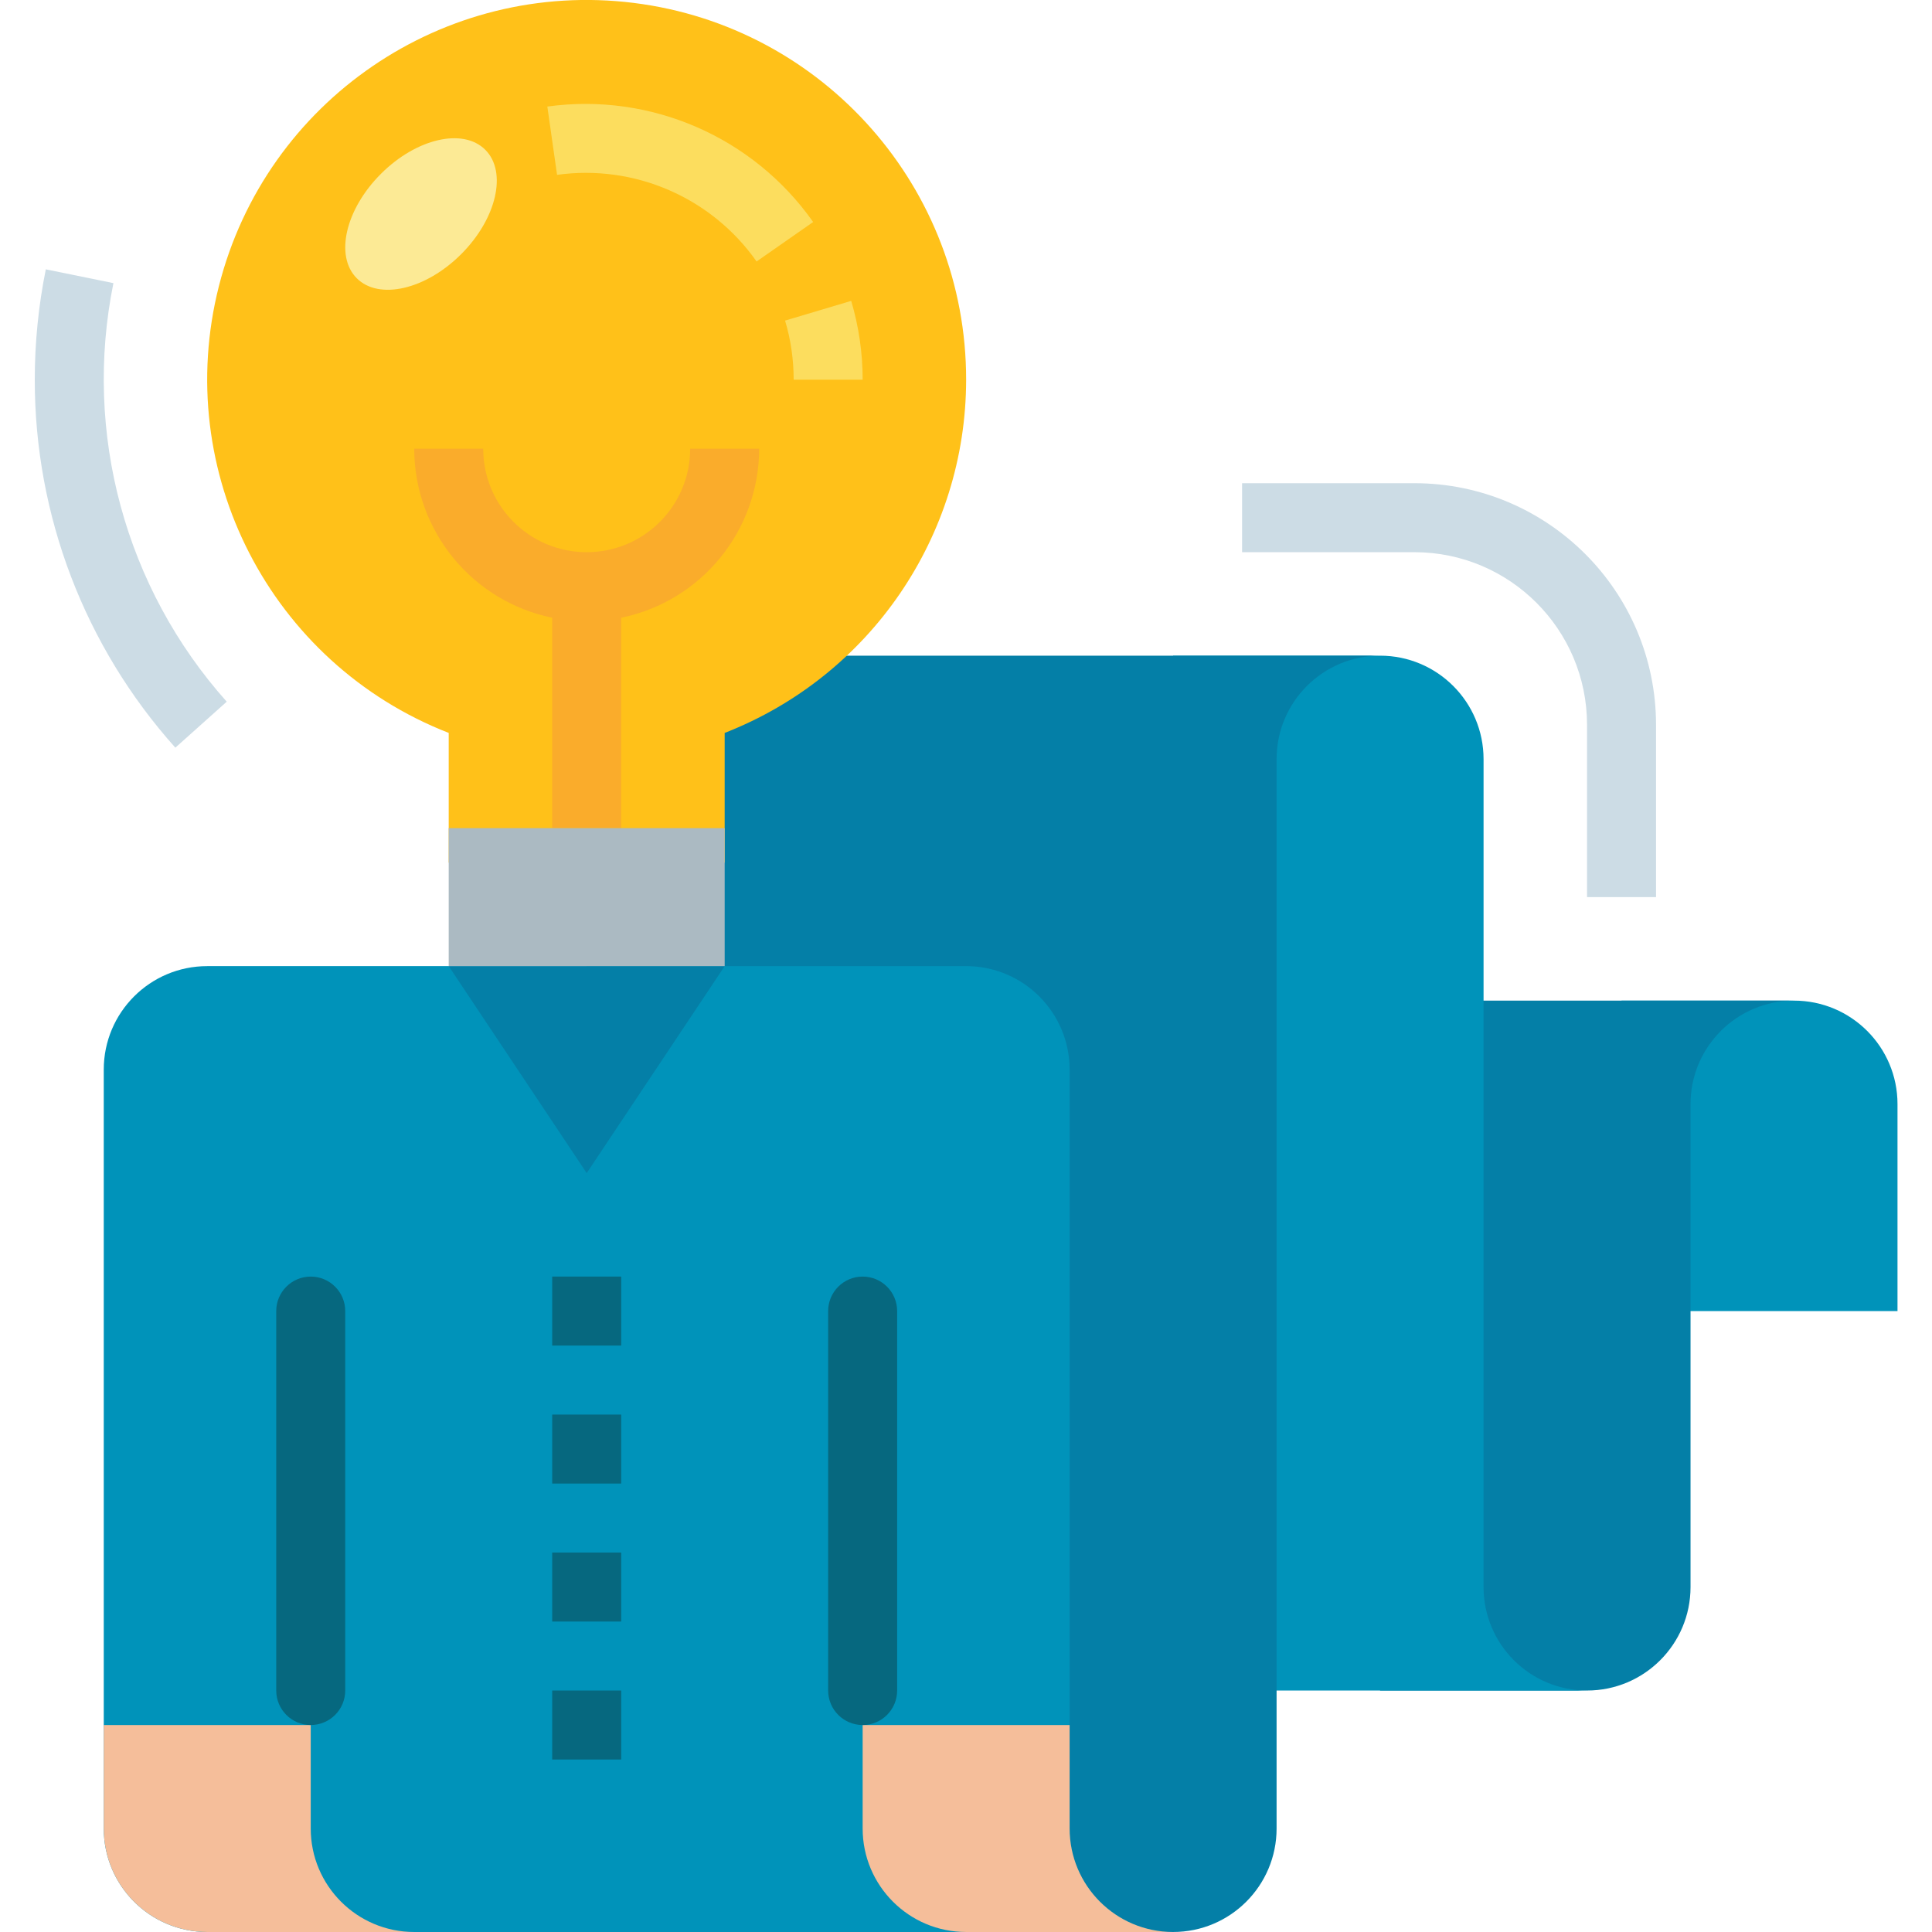 <svg height="448pt" viewBox="-8 0 448 448.064" width="448pt" xmlns="http://www.w3.org/2000/svg"><path d="m368.031 232.062h40c13.254 0 24 10.746 24 24v48h-64zm0 0" fill="#0093ba"/><path d="m408.031 232.062c-13.254 0-24 10.746-24 24v112c0 13.258-10.746 24-24 24h-48v-160zm0 0" fill="#047fa7"/><path d="m360.031 392.062c-13.254 0-24-10.742-24-24v-192c0-13.254-10.746-24-24-24h-48v240zm0 0" fill="#0093ba"/><path d="m312.031 152.062c-13.254 0-24 10.746-24 24v248c0 13.258-10.746 24-24 24h-136v-296zm0 0" fill="#047fa7"/><path d="m16.031 424.062v-176c0-13.254 10.746-24 24-24h176c13.254 0 24 10.746 24 24v176c0 13.258 10.746 24 24 24h-224c-13.254 0-24-10.742-24-24zm0 0" fill="#0093ba"/><path d="m192.031 424.062v-24h48v24c0 13.258 10.746 24 24 24h-48c-13.254 0-24-10.742-24-24zm0 0" fill="#f5be9a"/><path d="m16.031 424.062v-24h48v24c0 13.258 10.746 24 24 24h-48c-13.254 0-24-10.742-24-24zm0 0" fill="#f5be9a"/><path d="m216.031 88.062c.031-44.398-33.016-81.867-77.066-87.383-44.055-5.512-85.32 22.652-96.234 65.688-10.914 43.039 11.941 87.465 53.301 103.609v30.086h64v-30.086c33.75-13.176 55.973-45.684 56-81.914zm0 0" fill="#ffc119"/><path d="m192.031 88.062h-16c.008-4.641-.66-9.262-1.992-13.711l15.336-4.574c1.766 5.934 2.66 12.094 2.656 18.285zm0 0" fill="#fcdd5e"/><path d="m167.434 60.641c-10.441-14.84-28.305-22.594-46.273-20.09l-2.258-15.84c23.941-3.312 47.73 7.02 61.648 26.777zm0 0" fill="#fcdd5e"/><path d="m168.031 104.062h-16c0 13.258-10.746 24-24 24s-24-10.742-24-24h-16c.023 19 13.391 35.375 32 39.199v48.801h16v-48.801c18.613-3.824 31.977-20.199 32-39.199zm0 0" fill="#faac2b"/><path d="m96.031 224.062 32 48 32-48zm0 0" fill="#047fa7"/><g fill="#06687f"><path d="m120.031 296.062h16v16h-16zm0 0"/><path d="m120.031 360.062h16v16h-16zm0 0"/><path d="m120.031 328.062h16v16h-16zm0 0"/><path d="m120.031 392.062h16v16h-16zm0 0"/></g><path d="m32.633 173.398c-21.012-23.453-32.621-53.844-32.602-85.336 0-8.598.859-17.172 2.562-25.598l15.68 3.199c-7.039 34.691 2.703 70.668 26.277 97.07zm0 0" fill="#ccdce5"/><path d="m376.031 208.062h-16v-40c-.027-22.078-17.918-39.973-40-40h-40v-16h40c30.914.035 55.965 25.086 56 56zm0 0" fill="#ccdce5"/><path d="m104.512 34.734c-5.145-5.141-15.984-2.641-24.211 5.59-8.23 8.227-10.734 19.066-5.59 24.211 5.141 5.141 15.98 2.641 24.211-5.59 8.23-8.23 10.73-19.07 5.59-24.211zm0 0" fill="#fcea95"/><path d="m96.031 192.062h64v32h-64zm0 0" fill="#abbac2"/><path d="m64.031 296.062c4.418 0 8 3.582 8 8v88c0 4.418-3.582 8-8 8s-8-3.582-8-8v-88c0-4.418 3.582-8 8-8zm0 0" fill="#06687f"/><path d="m192.031 296.062c4.418 0 8 3.582 8 8v88c0 4.418-3.582 8-8 8s-8-3.582-8-8v-88c0-4.418 3.582-8 8-8zm0 0" fill="#06687f"/></svg>